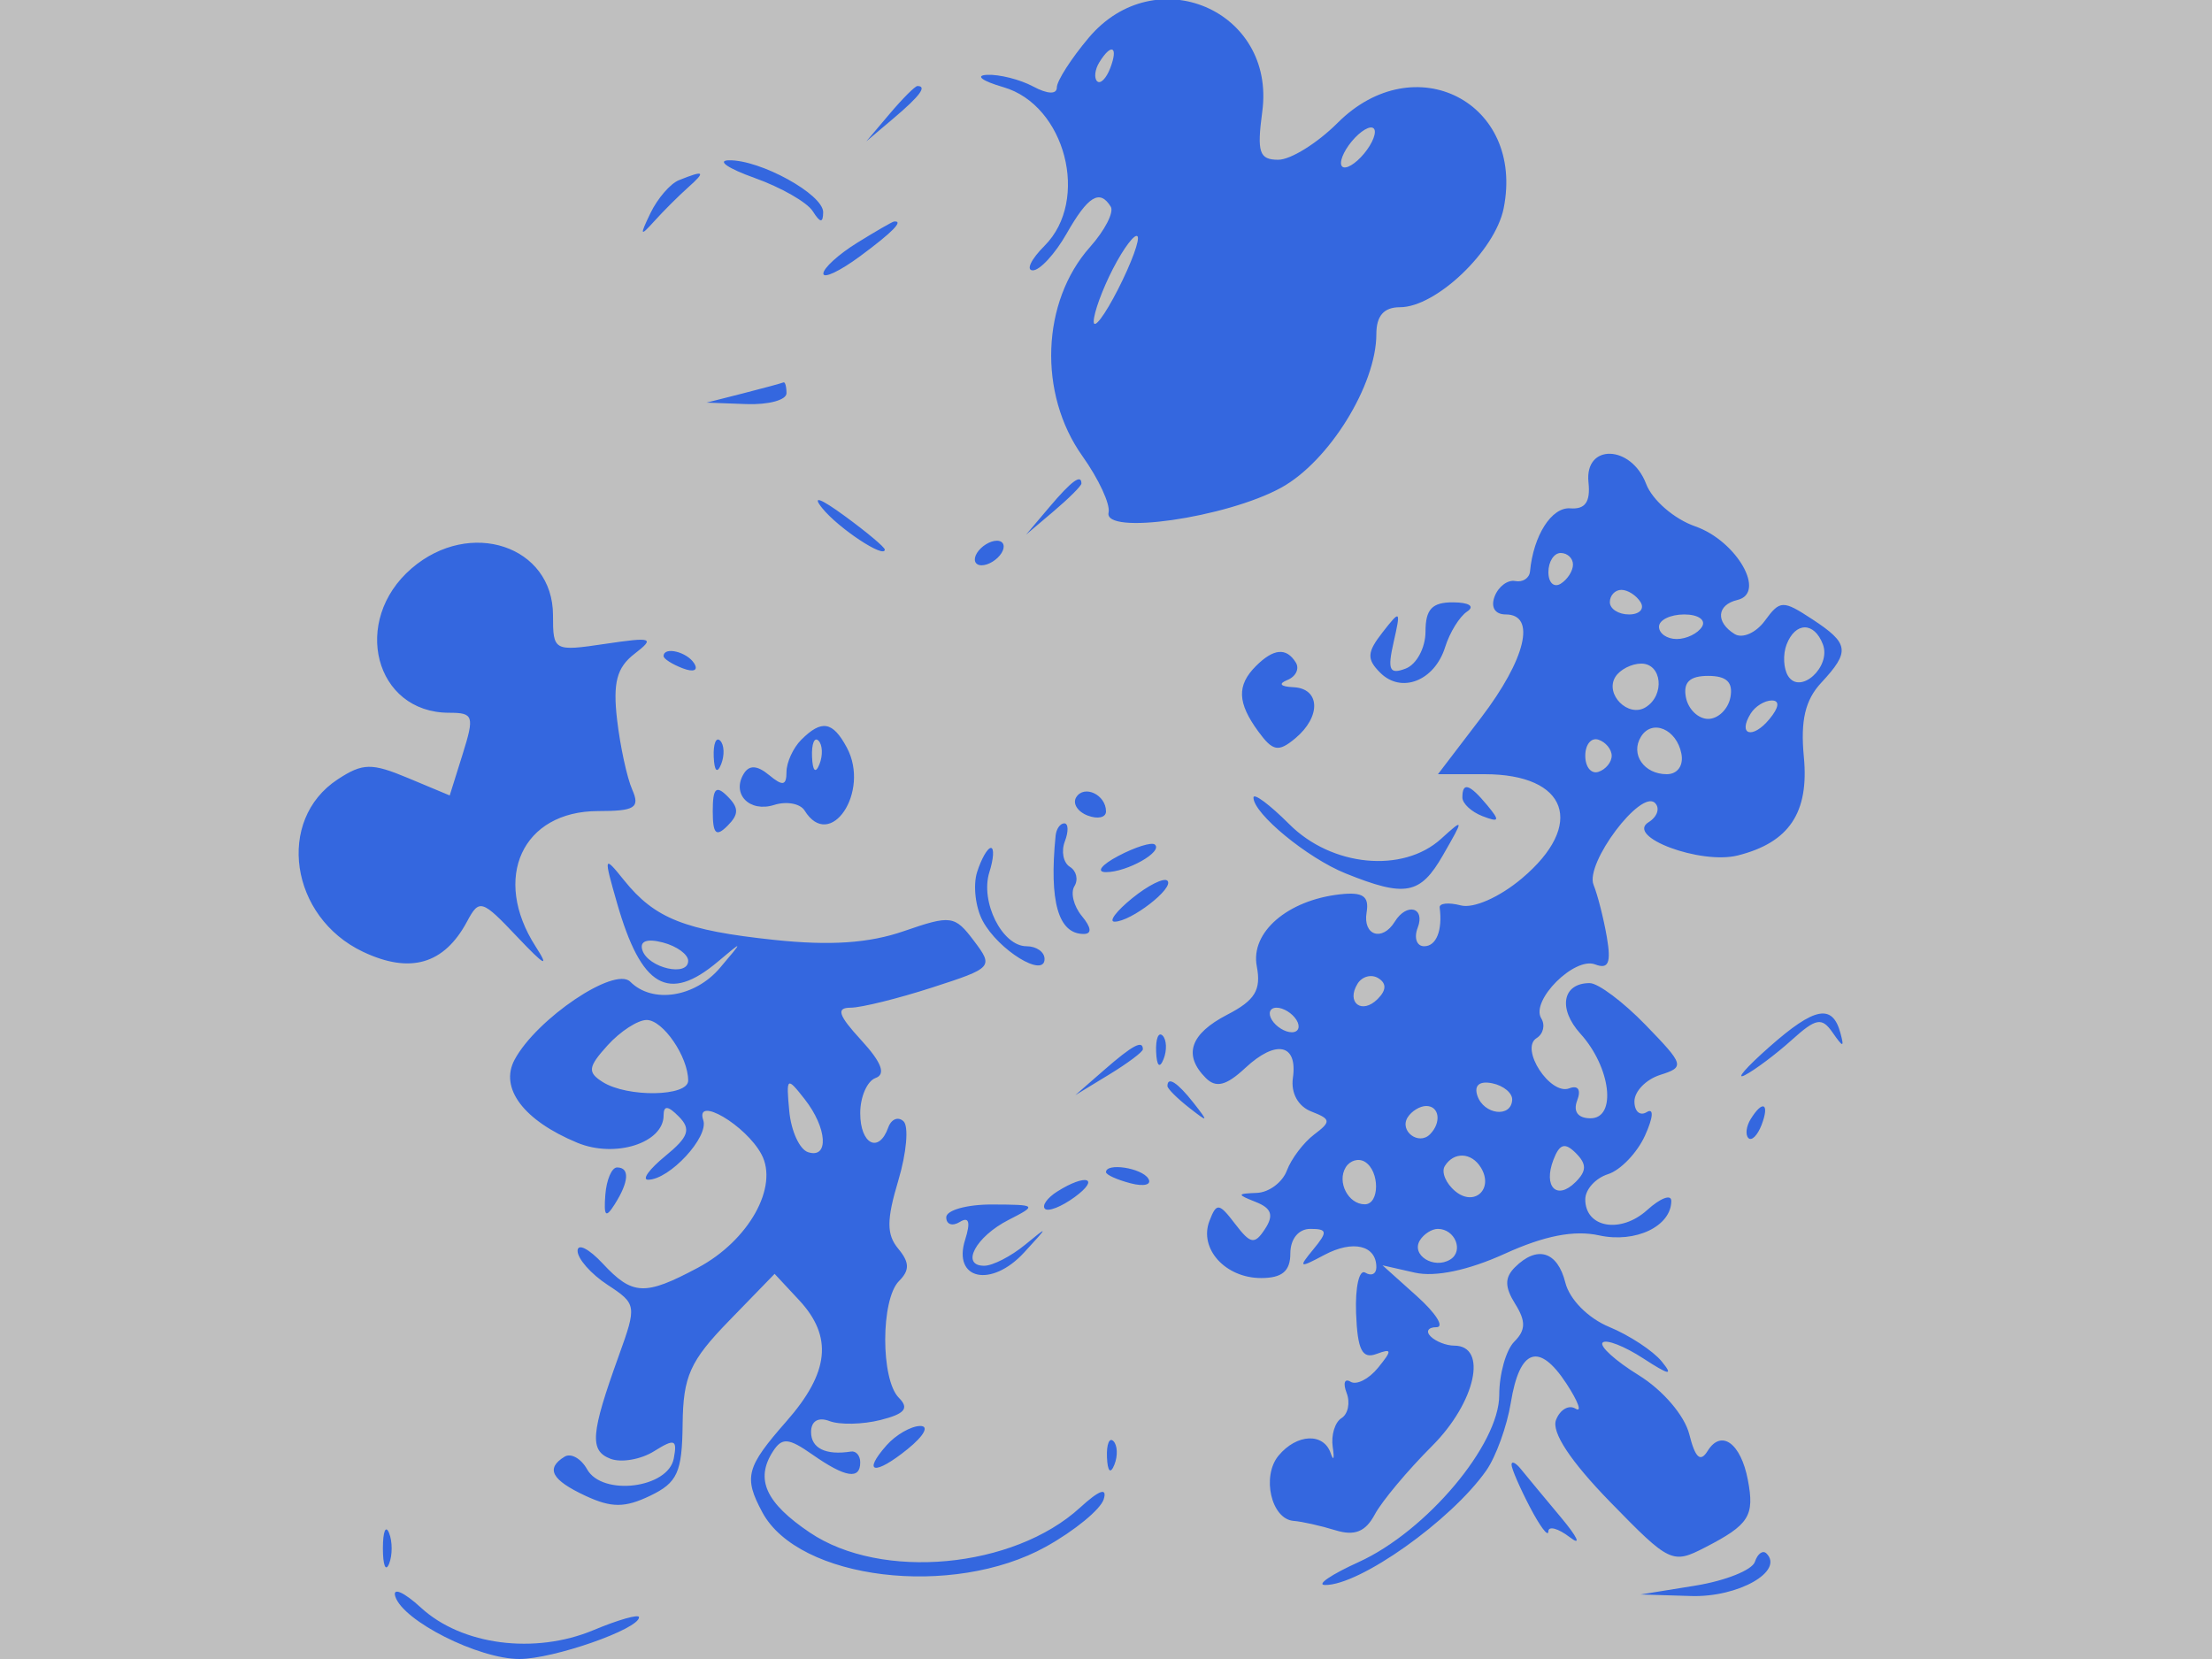 <svg xmlns="http://www.w3.org/2000/svg" width="180" height="135" viewBox="0 0 180 135" version="1.1">
	<rect x="0" y="0" width="100%" height="100%" fill="#bfbfbf" />
	<path d="M 88.589 3.077 C 87.165 4.769, 86 6.585, 86 7.112 C 86 7.697, 85.246 7.667, 84.066 7.035 C 83.002 6.466, 81.314 6.041, 80.316 6.090 C 79.317 6.140, 79.919 6.591, 81.653 7.094 C 86.696 8.554, 88.704 16.296, 85 20 C 83.900 21.100, 83.471 22, 84.047 22 C 84.622 22, 85.860 20.653, 86.797 19.006 C 88.537 15.948, 89.491 15.367, 90.387 16.818 C 90.666 17.268, 89.905 18.747, 88.696 20.105 C 84.739 24.554, 84.466 32.037, 88.077 37.108 C 89.403 38.970, 90.363 41.038, 90.210 41.704 C 89.781 43.573, 99.782 42.136, 104.250 39.687 C 108.142 37.554, 112 31.330, 112 27.184 C 112 25.696, 112.613 25, 113.923 25 C 116.860 25, 121.668 20.412, 122.360 16.949 C 124.084 8.328, 115.125 3.721, 108.846 10 C 107.196 11.650, 105.024 13, 104.018 13 C 102.469 13, 102.271 12.402, 102.717 9.076 C 103.824 0.817, 94.001 -3.355, 88.589 3.077 M 89.459 5.067 C 89.096 5.653, 89.014 6.348, 89.276 6.610 C 89.538 6.872, 90.019 6.392, 90.345 5.543 C 91.021 3.781, 90.445 3.471, 89.459 5.067 M 72.405 9.250 L 70.500 11.500 72.750 9.595 C 74.864 7.805, 75.455 7, 74.655 7 C 74.465 7, 73.453 8.012, 72.405 9.250 M 110 11.500 C 109.293 12.352, 108.940 13.273, 109.215 13.548 C 109.490 13.823, 110.293 13.352, 111 12.500 C 111.707 11.648, 112.060 10.727, 111.785 10.452 C 111.510 10.177, 110.707 10.648, 110 11.500 M 61.400 14.478 C 63.545 15.242, 65.676 16.460, 66.135 17.184 C 66.745 18.146, 66.973 18.170, 66.985 17.276 C 67.003 15.818, 61.852 12.982, 59.300 13.044 C 58.310 13.068, 59.255 13.713, 61.400 14.478 M 55.239 14.666 C 54.545 14.946, 53.507 16.148, 52.933 17.337 C 52.039 19.190, 52.084 19.285, 53.241 18 C 53.984 17.175, 55.223 15.938, 55.996 15.250 C 57.469 13.939, 57.323 13.826, 55.239 14.666 M 69.750 19.758 C 68.237 20.696, 67 21.822, 67 22.262 C 67 22.701, 68.350 22.062, 70 20.842 C 72.637 18.892, 73.568 17.940, 72.750 18.027 C 72.612 18.041, 71.263 18.820, 69.750 19.758 M 90.574 21.857 C 89.708 23.531, 89 25.468, 89 26.162 C 89 26.855, 89.893 25.671, 90.985 23.530 C 92.077 21.388, 92.785 19.451, 92.559 19.225 C 92.332 18.999, 91.439 20.184, 90.574 21.857 M 60.500 32 L 57.500 32.763 60.750 32.882 C 62.538 32.947, 64 32.550, 64 32 C 64 31.450, 63.888 31.053, 63.750 31.118 C 63.612 31.183, 62.150 31.580, 60.500 32 M 129.262 39.250 C 129.431 40.844, 128.998 41.461, 127.781 41.366 C 126.262 41.248, 124.781 43.568, 124.504 46.500 C 124.452 47.050, 123.910 47.402, 123.299 47.282 C 122.689 47.162, 121.936 47.724, 121.626 48.532 C 121.288 49.412, 121.651 50, 122.531 50 C 125.033 50, 124.158 53.639, 120.507 58.423 L 117.013 63 120.807 63 C 127.577 63, 129.042 67.104, 123.836 71.485 C 122.018 73.014, 119.905 73.947, 118.870 73.676 C 117.879 73.417, 117.106 73.496, 117.153 73.853 C 117.394 75.712, 116.879 77, 115.893 77 C 115.284 77, 115.045 76.325, 115.362 75.500 C 116.001 73.834, 114.474 73.424, 113.500 75 C 112.481 76.649, 110.891 76.129, 111.206 74.250 C 111.429 72.921, 110.907 72.567, 109.034 72.776 C 104.764 73.255, 101.742 75.870, 102.270 78.630 C 102.639 80.562, 102.128 81.400, 99.869 82.568 C 96.843 84.132, 96.259 85.859, 98.124 87.724 C 98.955 88.555, 99.788 88.343, 101.328 86.909 C 103.838 84.570, 105.607 84.940, 105.208 87.720 C 105.033 88.942, 105.632 90.031, 106.708 90.448 C 108.311 91.070, 108.336 91.267, 106.938 92.321 C 106.079 92.970, 105.081 94.287, 104.719 95.250 C 104.358 96.213, 103.261 97.032, 102.281 97.070 C 100.636 97.135, 100.631 97.192, 102.213 97.821 C 103.471 98.320, 103.665 98.899, 102.944 100 C 102.094 101.299, 101.767 101.245, 100.509 99.597 C 99.191 97.871, 98.995 97.849, 98.416 99.359 C 97.551 101.613, 99.714 104, 102.622 104 C 104.333 104, 105 103.439, 105 102 C 105 100.822, 105.667 100, 106.622 100 C 108.019 100, 108.054 100.232, 106.872 101.664 C 105.627 103.174, 105.710 103.216, 107.771 102.117 C 110.093 100.880, 112 101.331, 112 103.118 C 112 103.668, 111.595 103.868, 111.100 103.562 C 110.605 103.256, 110.268 104.744, 110.350 106.870 C 110.466 109.848, 110.844 110.607, 112 110.180 C 113.284 109.705, 113.304 109.867, 112.137 111.302 C 111.387 112.224, 110.380 112.735, 109.898 112.437 C 109.417 112.140, 109.273 112.549, 109.580 113.347 C 109.886 114.145, 109.698 115.069, 109.162 115.400 C 108.626 115.731, 108.306 116.789, 108.450 117.751 C 108.595 118.713, 108.520 118.938, 108.283 118.250 C 107.704 116.566, 105.519 116.670, 104.040 118.452 C 102.645 120.133, 103.450 123.622, 105.264 123.761 C 105.944 123.813, 107.474 124.155, 108.664 124.522 C 110.233 125.005, 111.117 124.651, 111.875 123.234 C 112.450 122.159, 114.547 119.653, 116.534 117.666 C 120.080 114.120, 121.098 109.500, 118.333 109.500 C 117.692 109.500, 116.829 109.162, 116.417 108.750 C 116.004 108.338, 116.217 108, 116.889 108 C 117.561 108, 116.849 106.867, 115.306 105.482 L 112.500 102.964 115.132 103.561 C 116.796 103.938, 119.492 103.370, 122.463 102.017 C 125.676 100.553, 128.097 100.082, 130.122 100.527 C 133.086 101.178, 136 99.788, 136 97.723 C 136 97.155, 135.117 97.489, 134.037 98.466 C 131.887 100.412, 129 99.915, 129 97.599 C 129 96.794, 129.832 95.871, 130.848 95.548 C 131.865 95.226, 133.218 93.817, 133.856 92.417 C 134.532 90.934, 134.595 90.132, 134.008 90.495 C 133.453 90.838, 133 90.447, 133 89.626 C 133 88.806, 133.945 87.835, 135.100 87.468 C 137.111 86.830, 137.060 86.657, 133.904 83.401 C 132.091 81.530, 130.047 80, 129.363 80 C 127.141 80, 126.760 82.078, 128.609 84.121 C 131.084 86.855, 131.577 91, 129.427 91 C 128.405 91, 127.996 90.454, 128.342 89.551 C 128.676 88.682, 128.417 88.286, 127.697 88.563 C 126.148 89.157, 123.656 85.330, 125.037 84.477 C 125.584 84.139, 125.756 83.415, 125.418 82.868 C 124.527 81.426, 128.117 77.831, 129.802 78.478 C 130.888 78.894, 131.117 78.363, 130.757 76.263 C 130.496 74.743, 130.009 72.825, 129.674 72 C 128.967 70.258, 133.526 64.192, 134.677 65.343 C 135.098 65.764, 134.862 66.467, 134.154 66.905 C 132.245 68.085, 138.380 70.373, 141.411 69.612 C 145.592 68.562, 147.223 66.129, 146.787 61.589 C 146.504 58.631, 146.894 56.964, 148.198 55.561 C 150.572 53.008, 150.480 52.361, 147.462 50.383 C 145.079 48.822, 144.845 48.830, 143.614 50.513 C 142.893 51.499, 141.785 51.985, 141.152 51.594 C 139.586 50.626, 139.700 49.217, 141.377 48.823 C 143.761 48.263, 141.324 44.009, 137.943 42.830 C 136.235 42.235, 134.454 40.694, 133.953 39.377 C 132.738 36.181, 128.926 36.078, 129.262 39.250 M 85.405 41.250 L 83.500 43.500 85.750 41.595 C 86.987 40.547, 88 39.535, 88 39.345 C 88 38.545, 87.195 39.136, 85.405 41.250 M 66.918 41.363 C 68.249 43.003, 72 45.483, 72 44.723 C 72 44.532, 70.537 43.305, 68.750 41.997 C 66.739 40.525, 66.040 40.283, 66.918 41.363 M 33.496 46.250 C 28.549 50.505, 30.492 58, 36.542 58 C 38.536 58, 38.621 58.259, 37.649 61.364 L 36.595 64.729 33.203 63.311 C 30.235 62.071, 29.519 62.085, 27.481 63.420 C 22.436 66.726, 23.593 74.630, 29.536 77.450 C 33.376 79.272, 36.143 78.469, 38.004 74.992 C 39.004 73.124, 39.203 73.186, 42.117 76.265 C 44.321 78.593, 44.734 78.807, 43.590 77.027 C 39.999 71.442, 42.510 66, 48.678 66 C 51.672 66, 52.096 65.732, 51.445 64.250 C 51.022 63.288, 50.469 60.734, 50.216 58.576 C 49.863 55.558, 50.189 54.318, 51.628 53.208 C 53.320 51.903, 53.092 51.825, 49.250 52.394 C 45.067 53.014, 45 52.977, 45 50.069 C 45 44.411, 38.242 42.167, 33.496 46.250 M 79.500 45 C 79.160 45.550, 79.332 46, 79.882 46 C 80.432 46, 81.160 45.550, 81.500 45 C 81.840 44.450, 81.668 44, 81.118 44 C 80.568 44, 79.840 44.450, 79.500 45 M 126 46.559 C 126 47.416, 126.450 47.840, 127 47.500 C 127.550 47.160, 128 46.459, 128 45.941 C 128 45.423, 127.550 45, 127 45 C 126.450 45, 126 45.702, 126 46.559 M 131 49 C 131 49.550, 131.702 50, 132.559 50 C 133.416 50, 133.840 49.550, 133.500 49 C 133.160 48.450, 132.459 48, 131.941 48 C 131.423 48, 131 48.450, 131 49 M 116 51.393 C 116 52.709, 115.275 54.064, 114.389 54.404 C 113.068 54.911, 112.890 54.526, 113.404 52.261 C 114.001 49.631, 113.959 49.592, 112.506 51.455 C 111.235 53.082, 111.203 53.632, 112.313 54.741 C 114.039 56.468, 116.741 55.403, 117.597 52.658 C 117.967 51.471, 118.771 50.169, 119.385 49.765 C 120.033 49.338, 119.557 49.024, 118.250 49.015 C 116.539 49.004, 116 49.573, 116 51.393 M 135 51 C 135 51.550, 135.648 52, 136.441 52 C 137.234 52, 138.160 51.550, 138.500 51 C 138.840 50.450, 138.191 50, 137.059 50 C 135.927 50, 135 50.450, 135 51 M 145.380 52.452 C 145.074 53.251, 145.128 54.398, 145.500 55.001 C 146.478 56.582, 149.036 54.258, 148.334 52.427 C 147.626 50.584, 146.092 50.597, 145.380 52.452 M 54 53.393 C 54 53.609, 54.698 54.054, 55.552 54.382 C 56.442 54.723, 56.843 54.555, 56.493 53.989 C 55.906 53.038, 54 52.583, 54 53.393 M 102.200 54.200 C 100.633 55.767, 100.685 57.186, 102.392 59.521 C 103.574 61.138, 104.025 61.224, 105.392 60.090 C 107.520 58.324, 107.442 56.020, 105.250 55.921 C 104.194 55.873, 103.998 55.641, 104.756 55.336 C 105.447 55.057, 105.758 54.418, 105.447 53.915 C 104.680 52.673, 103.635 52.765, 102.200 54.200 M 131.446 55.087 C 130.573 56.499, 132.501 58.427, 133.913 57.554 C 135.499 56.574, 135.243 54, 133.559 54 C 132.766 54, 131.816 54.489, 131.446 55.087 M 137.190 56.750 C 137.376 57.712, 138.190 58.500, 139 58.500 C 139.810 58.500, 140.624 57.712, 140.810 56.750 C 141.046 55.522, 140.506 55, 139 55 C 137.494 55, 136.954 55.522, 137.190 56.750 M 142.459 58.067 C 141.383 59.808, 142.608 60.177, 143.980 58.524 C 144.769 57.574, 144.845 57, 144.181 57 C 143.597 57, 142.821 57.480, 142.459 58.067 M 65.200 60.200 C 64.540 60.860, 64 62.040, 64 62.822 C 64 63.934, 63.691 63.989, 62.589 63.074 C 61.624 62.273, 60.973 62.235, 60.530 62.951 C 59.506 64.608, 60.989 66.138, 63 65.500 C 64.007 65.180, 65.121 65.387, 65.475 65.959 C 67.552 69.320, 70.836 64.430, 68.913 60.838 C 67.766 58.695, 66.861 58.539, 65.200 60.200 M 133.533 59.947 C 132.653 61.370, 133.775 63, 135.632 63 C 136.508 63, 137.010 62.297, 136.823 61.333 C 136.434 59.324, 134.437 58.484, 133.533 59.947 M 58.079 61.583 C 58.127 62.748, 58.364 62.985, 58.683 62.188 C 58.972 61.466, 58.936 60.603, 58.604 60.271 C 58.272 59.939, 58.036 60.529, 58.079 61.583 M 66.079 61.583 C 66.127 62.748, 66.364 62.985, 66.683 62.188 C 66.972 61.466, 66.936 60.603, 66.604 60.271 C 66.272 59.939, 66.036 60.529, 66.079 61.583 M 129 61.500 C 129 62.417, 129.484 63.005, 130.075 62.808 C 130.666 62.611, 131.150 62.023, 131.150 61.500 C 131.150 60.977, 130.666 60.389, 130.075 60.192 C 129.484 59.995, 129 60.583, 129 61.500 M 58 66 C 58 67.867, 58.267 68.133, 59.200 67.200 C 60.133 66.267, 60.133 65.733, 59.200 64.800 C 58.267 63.867, 58 64.133, 58 66 M 87.575 64.879 C 87.265 65.380, 87.684 66.048, 88.506 66.364 C 89.328 66.679, 90 66.528, 90 66.028 C 90 64.672, 88.223 63.830, 87.575 64.879 M 102 64.903 C 102 66.210, 106.389 69.822, 109.500 71.075 C 114.367 73.035, 115.574 72.808, 117.423 69.586 C 119.145 66.585, 119.142 66.562, 117.260 68.265 C 114.149 71.080, 108.370 70.524, 104.923 67.077 C 103.315 65.469, 102 64.491, 102 64.903 M 119 64.893 C 119 65.384, 119.739 66.069, 120.641 66.416 C 122.014 66.943, 122.076 66.796, 121.019 65.523 C 119.579 63.788, 119 63.607, 119 64.893 M 85.900 68 C 85.364 73.360, 86.117 76, 88.181 76 C 88.866 76, 88.815 75.482, 88.036 74.544 C 87.372 73.743, 87.099 72.649, 87.430 72.113 C 87.762 71.577, 87.595 70.868, 87.060 70.537 C 86.525 70.206, 86.341 69.275, 86.651 68.468 C 86.960 67.661, 86.941 67, 86.607 67 C 86.273 67, 85.955 67.450, 85.900 68 M 91 69.653 C 89.622 70.379, 89.173 70.970, 90 70.970 C 91.724 70.969, 94.674 69.299, 93.971 68.722 C 93.712 68.509, 92.375 68.928, 91 69.653 M 79.512 70.962 C 79.169 72.041, 79.374 73.831, 79.968 74.939 C 81.239 77.314, 85 79.628, 85 78.035 C 85 77.466, 84.341 77, 83.535 77 C 81.555 77, 79.744 73.382, 80.512 70.962 C 80.855 69.883, 80.910 69, 80.635 69 C 80.360 69, 79.855 69.883, 79.512 70.962 M 50.215 73.500 C 52.184 80.357, 54.397 81.638, 58.421 78.250 C 60.498 76.502, 60.498 76.502, 58.595 78.750 C 56.552 81.163, 53.099 81.699, 51.285 79.885 C 50.014 78.614, 43.656 82.906, 41.872 86.238 C 40.631 88.557, 42.620 91.186, 46.982 92.992 C 50.051 94.264, 54 93.011, 54 90.765 C 54 89.935, 54.360 89.966, 55.250 90.871 C 56.253 91.891, 56.033 92.523, 54.139 94.071 C 52.841 95.132, 52.209 96, 52.736 96 C 54.476 96, 57.696 92.525, 57.228 91.153 C 56.533 89.115, 60.692 91.556, 61.964 93.933 C 63.380 96.579, 60.925 100.957, 56.787 103.163 C 52.468 105.466, 51.470 105.421, 49.039 102.811 C 47.918 101.608, 47 101.147, 47 101.788 C 47 102.429, 48.094 103.671, 49.431 104.547 C 51.808 106.104, 51.829 106.232, 50.355 110.320 C 48.064 116.674, 47.954 118.045, 49.680 118.708 C 50.552 119.042, 52.144 118.767, 53.218 118.096 C 54.902 117.044, 55.123 117.125, 54.827 118.688 C 54.367 121.112, 49.013 121.775, 47.774 119.561 C 47.281 118.679, 46.455 118.219, 45.939 118.538 C 44.376 119.504, 44.881 120.437, 47.664 121.730 C 49.764 122.705, 50.850 122.702, 52.906 121.716 C 55.126 120.652, 55.507 119.812, 55.548 115.894 C 55.589 111.997, 56.149 110.747, 59.315 107.488 L 63.033 103.659 65.017 105.788 C 67.792 108.766, 67.492 111.676, 64 115.653 C 60.713 119.396, 60.500 120.197, 62.030 123.055 C 64.974 128.557, 77.532 130.080, 85.122 125.855 C 87.449 124.560, 89.560 122.825, 89.814 122 C 90.117 121.014, 89.457 121.248, 87.887 122.683 C 82.467 127.641, 71.721 128.634, 65.905 124.715 C 62.311 122.293, 61.437 120.379, 62.892 118.117 C 63.639 116.957, 64.159 116.998, 66.114 118.367 C 68.784 120.237, 70 120.435, 70 119 C 70 118.450, 69.662 118.053, 69.250 118.118 C 67.199 118.442, 66 117.857, 66 116.531 C 66 115.636, 66.586 115.288, 67.502 115.639 C 68.328 115.956, 70.194 115.917, 71.647 115.552 C 73.631 115.054, 74.004 114.604, 73.145 113.745 C 71.657 112.257, 71.666 105.734, 73.158 104.242 C 74.034 103.366, 74.019 102.728, 73.096 101.615 C 72.136 100.459, 72.137 99.276, 73.098 96.066 C 73.770 93.823, 73.962 91.653, 73.523 91.244 C 73.085 90.835, 72.525 91.063, 72.280 91.750 C 71.514 93.893, 70 93.119, 70 90.583 C 70 89.254, 70.563 87.966, 71.250 87.721 C 72.106 87.415, 71.736 86.444, 70.076 84.637 C 68.220 82.618, 68.017 82, 69.211 82 C 70.069 82, 73.047 81.265, 75.831 80.366 C 80.800 78.761, 80.861 78.692, 79.246 76.551 C 77.691 74.490, 77.381 74.447, 73.551 75.771 C 70.708 76.754, 67.562 76.966, 63 76.483 C 55.725 75.712, 53.287 74.744, 50.783 71.633 C 49.126 69.573, 49.106 69.637, 50.215 73.500 M 92.139 73.086 C 90.841 74.139, 90.192 75, 90.698 75 C 92.037 75, 95.585 72.251, 94.998 71.668 C 94.724 71.395, 93.438 72.033, 92.139 73.086 M 52.276 77.329 C 52.755 78.767, 56 79.518, 56 78.190 C 56 77.664, 55.074 76.991, 53.943 76.695 C 52.634 76.353, 52.028 76.584, 52.276 77.329 M 110.469 80.050 C 109.519 81.588, 110.820 82.580, 112.104 81.296 C 112.822 80.578, 112.839 80.019, 112.156 79.597 C 111.596 79.251, 110.837 79.455, 110.469 80.050 M 103.500 83 C 103.840 83.550, 104.568 84, 105.118 84 C 105.668 84, 105.840 83.550, 105.500 83 C 105.160 82.450, 104.432 82, 103.882 82 C 103.332 82, 103.160 82.450, 103.500 83 M 144 85.175 C 142.075 86.874, 141.175 87.912, 142 87.483 C 142.825 87.054, 144.536 85.769, 145.803 84.627 C 147.780 82.845, 148.250 82.761, 149.129 84.026 C 149.984 85.257, 150.088 85.263, 149.764 84.063 C 149.114 81.661, 147.665 81.941, 144 85.175 M 49.445 85.061 C 47.848 86.825, 47.790 87.255, 49.040 88.046 C 51.051 89.318, 56 89.238, 56 87.934 C 56 85.992, 53.950 83, 52.620 83 C 51.899 83, 50.471 83.927, 49.445 85.061 M 94.079 85.583 C 94.127 86.748, 94.364 86.985, 94.683 86.188 C 94.972 85.466, 94.936 84.603, 94.604 84.271 C 94.272 83.939, 94.036 84.529, 94.079 85.583 M 89.861 87.059 L 87.500 89.119 90.250 87.444 C 91.763 86.523, 93 85.597, 93 85.385 C 93 84.604, 92.165 85.050, 89.861 87.059 M 64.227 90.423 C 64.377 92.030, 65.063 93.530, 65.750 93.756 C 67.478 94.324, 67.318 91.787, 65.477 89.441 C 64.025 87.589, 63.967 87.635, 64.227 90.423 M 95 88.378 C 95 88.585, 95.787 89.373, 96.750 90.128 C 98.336 91.371, 98.371 91.336, 97.128 89.750 C 95.821 88.084, 95 87.555, 95 88.378 M 120.218 89.154 C 120.737 90.712, 122.974 90.984, 123.053 89.500 C 123.082 88.950, 122.355 88.345, 121.438 88.154 C 120.395 87.939, 119.938 88.313, 120.218 89.154 M 114.543 90.931 C 113.860 92.036, 115.437 93.230, 116.361 92.306 C 117.311 91.355, 117.134 90, 116.059 90 C 115.541 90, 114.859 90.419, 114.543 90.931 M 142.459 91.067 C 142.096 91.653, 142.014 92.348, 142.276 92.610 C 142.538 92.872, 143.019 92.392, 143.345 91.543 C 144.021 89.781, 143.445 89.471, 142.459 91.067 M 126.409 94.376 C 125.562 96.584, 126.689 97.711, 128.217 96.183 C 129.119 95.281, 129.122 94.722, 128.233 93.833 C 127.343 92.943, 126.909 93.072, 126.409 94.376 M 109.510 94.984 C 108.773 96.177, 109.709 98, 111.059 98 C 112.276 98, 112.284 95.293, 111.069 94.543 C 110.557 94.226, 109.856 94.425, 109.510 94.984 M 117.570 94.887 C 117.269 95.374, 117.652 96.296, 118.422 96.935 C 119.981 98.229, 121.577 96.742, 120.500 95 C 119.735 93.762, 118.300 93.706, 117.570 94.887 M 49.257 97.237 C 49.125 98.996, 49.290 99.156, 50.029 97.987 C 51.185 96.159, 51.256 95, 50.213 95 C 49.780 95, 49.350 96.007, 49.257 97.237 M 90 95.383 C 90 95.594, 90.901 96.002, 92.001 96.290 C 93.102 96.578, 93.751 96.405, 93.442 95.907 C 92.904 95.036, 90 94.594, 90 95.383 M 86.029 96.961 C 85.220 97.473, 84.771 98.104, 85.031 98.364 C 85.290 98.624, 86.376 98.198, 87.443 97.418 C 89.576 95.858, 88.383 95.472, 86.029 96.961 M 77 99.059 C 77 99.641, 77.498 99.810, 78.107 99.434 C 78.853 98.973, 78.993 99.446, 78.538 100.880 C 77.504 104.137, 80.661 104.826, 83.333 101.926 C 85.330 99.758, 85.337 99.708, 83.421 101.287 C 82.278 102.229, 80.778 103, 80.088 103 C 78.133 103, 79.393 100.635, 82.079 99.265 C 84.415 98.073, 84.369 98.029, 80.750 98.015 C 78.688 98.007, 77 98.477, 77 99.059 M 115.543 100.931 C 114.803 102.128, 116.684 103.313, 118.016 102.490 C 119.135 101.799, 118.400 100, 117 100 C 116.515 100, 115.859 100.419, 115.543 100.931 M 123.272 103.128 C 122.434 103.966, 122.440 104.732, 123.297 106.103 C 124.177 107.513, 124.160 108.240, 123.225 109.175 C 122.551 109.849, 122 111.804, 122 113.520 C 122 117.565, 116.070 124.609, 110.556 127.114 C 108.325 128.127, 107.092 128.966, 107.816 128.978 C 110.624 129.025, 118.080 123.737, 120.938 119.671 C 121.729 118.546, 122.630 116.059, 122.941 114.145 C 123.658 109.734, 125.239 109.190, 127.465 112.586 C 128.423 114.049, 128.758 114.968, 128.209 114.629 C 127.659 114.289, 126.944 114.704, 126.619 115.550 C 126.239 116.542, 127.803 118.911, 131.018 122.212 C 135.869 127.192, 136.084 127.295, 138.754 125.919 C 142.340 124.070, 142.791 123.357, 142.230 120.421 C 141.657 117.425, 140.063 116.280, 138.957 118.070 C 138.368 119.023, 137.948 118.642, 137.465 116.715 C 137.081 115.185, 135.312 113.120, 133.343 111.903 C 131.447 110.731, 130.129 109.537, 130.416 109.250 C 130.703 108.964, 132.189 109.544, 133.719 110.539 C 135.841 111.921, 136.196 111.978, 135.217 110.782 C 134.511 109.920, 132.593 108.660, 130.954 107.981 C 129.233 107.268, 127.723 105.744, 127.379 104.373 C 126.738 101.818, 125.083 101.317, 123.272 103.128 M 72.149 117.604 C 70.121 119.898, 71.177 120.089, 73.861 117.914 C 75.209 116.821, 75.638 116.016, 74.861 116.038 C 74.112 116.059, 72.892 116.764, 72.149 117.604 M 90.079 118.583 C 90.127 119.748, 90.364 119.985, 90.683 119.188 C 90.972 118.466, 90.936 117.603, 90.604 117.271 C 90.272 116.939, 90.036 117.529, 90.079 118.583 M 123 119.186 C 123 119.508, 123.672 121.060, 124.494 122.636 C 125.315 124.211, 125.990 125.107, 125.994 124.628 C 125.997 124.148, 126.787 124.359, 127.750 125.097 C 128.713 125.835, 128.382 125.103, 127.015 123.470 C 125.648 121.836, 124.186 120.073, 123.765 119.550 C 123.344 119.027, 123 118.864, 123 119.186 M 31.158 126 C 31.158 127.375, 31.385 127.938, 31.662 127.250 C 31.940 126.563, 31.940 125.438, 31.662 124.750 C 31.385 124.063, 31.158 124.625, 31.158 126 M 142.802 127.094 C 142.579 127.764, 140.394 128.636, 137.948 129.031 L 133.500 129.750 137.628 129.875 C 141.440 129.990, 145.198 127.865, 143.747 126.413 C 143.451 126.117, 143.025 126.424, 142.802 127.094 M 32.166 129.910 C 32.788 131.901, 38.938 135, 42.267 135 C 45.034 135, 52 132.568, 52 131.602 C 52 131.327, 50.329 131.800, 48.286 132.654 C 43.513 134.648, 37.580 133.877, 34.265 130.832 C 32.868 129.549, 31.924 129.134, 32.166 129.910" stroke="none" fill="#3467df" fill-rule="evenodd"/>
</svg>